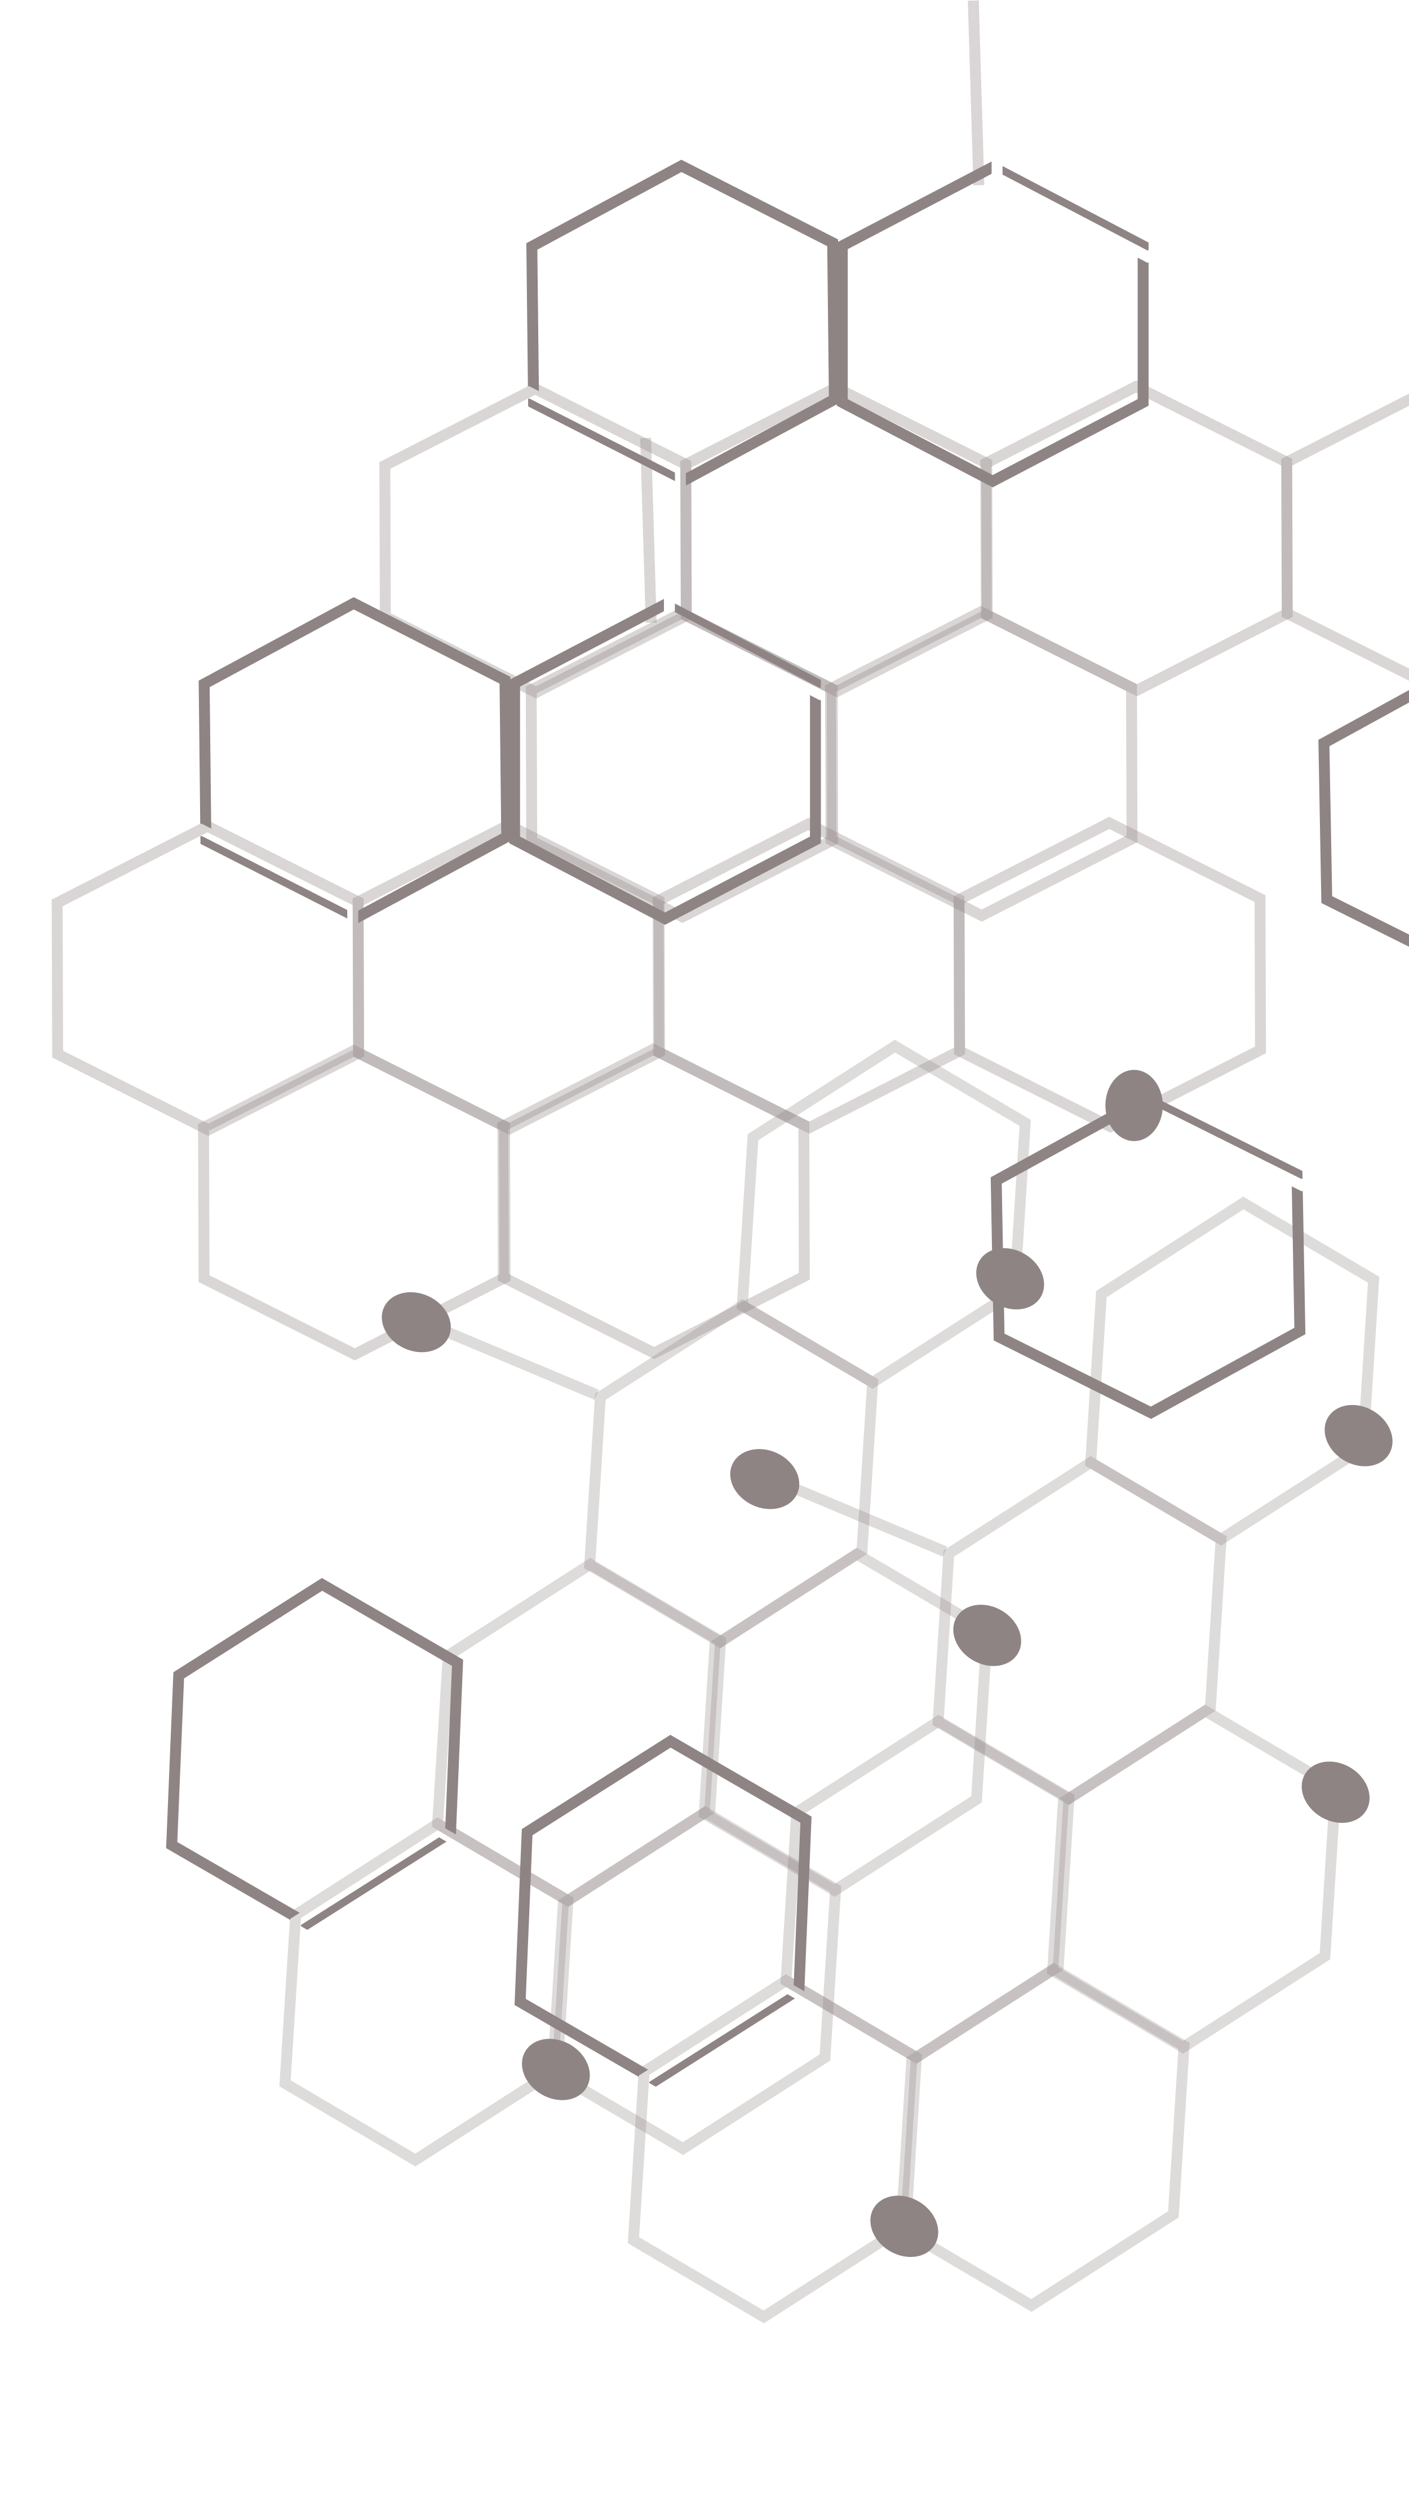 <svg width="1290" height="2288" viewBox="0 0 1290 2288" fill="none" xmlns="http://www.w3.org/2000/svg">
<path d="M762.383 768.866L624.825 839.112L486.813 769.853L486.363 631.431L623.92 561.185L761.933 630.444L762.383 768.866Z" stroke="#8E8484" stroke-opacity="0.33" stroke-width="10"/>
<path d="M628.355 563.431L490.797 633.677L352.785 564.418L352.334 425.996L489.892 355.75L627.904 425.009L628.355 563.431Z" stroke="#8E8484" stroke-opacity="0.33" stroke-width="10"/>
<path d="M1178.54 561.432L1040.98 631.678L902.966 562.419L902.516 423.997L1040.07 353.751L1178.09 423.01L1178.54 561.432Z" stroke="#8E8484" stroke-opacity="0.33" stroke-width="10"/>
<path d="M1454.04 560.445L1316.48 630.691L1178.47 561.432L1178.02 423.01L1315.58 352.764L1453.59 422.023L1454.04 560.445Z" stroke="#8E8484" stroke-opacity="0.33" stroke-width="10"/>
<path d="M903.859 562.444L766.301 632.69L628.289 563.431L627.838 425.009L765.396 354.763L903.408 424.022L903.859 562.444Z" stroke="#8E8484" stroke-opacity="0.33" stroke-width="10"/>
<path d="M1036.4 767.678L898.845 837.924L760.833 768.665L760.382 630.243L897.94 559.997L1035.95 629.256L1036.4 767.678Z" stroke="#8E8484" stroke-opacity="0.33" stroke-width="10"/>
<path fill-rule="evenodd" clip-rule="evenodd" d="M1492.54 678.111L1492.41 671.317L1357.45 604.056L1357.6 611.879L1491.56 678.645L1492.54 678.111ZM1492.74 689.396L1491.77 689.93L1482.67 685.394L1485.04 814.822L1353.63 886.947L1219.66 820.18L1217.14 682.929L1347.59 611.339L1347.38 600.054L1207.03 677.079L1209.77 826.435L1353.83 898.231L1495.15 820.673L1492.74 689.396Z" fill="#8E8484"/>
<path fill-rule="evenodd" clip-rule="evenodd" d="M483.46 365.154L483.534 371.949L617.996 440.297L617.91 432.474L484.436 364.628L483.46 365.154ZM483.335 353.868L484.312 353.342L493.381 357.952L491.956 228.508L623.9 157.447L757.374 225.293L758.885 362.56L627.917 433.095L628.041 444.381L768.951 368.492L767.306 219.119L623.776 146.161L481.89 222.576L483.335 353.868Z" fill="#8E8484"/>
<path fill-rule="evenodd" clip-rule="evenodd" d="M1051.57 228.746V221.951L917.867 151.978V159.802L1050.58 229.26L1051.57 228.746ZM1051.57 240.033L1050.58 240.547L1041.57 235.828V365.281L908.85 434.739L776.132 365.281V228.004L907.867 159.06V147.773L766.132 221.951V371.334L908.85 446.026L1051.57 371.334V240.033Z" fill="#8E8484"/>
<line y1="-5" x2="169.001" y2="-5" transform="matrix(0.03 1 -0.999 0.033 886.104 0.664)" stroke="#8E8484" stroke-opacity="0.33" stroke-width="10"/>
<path d="M462.383 1169.2L324.825 1239.45L186.813 1170.19L186.363 1031.77L323.92 961.52L461.933 1030.78L462.383 1169.2Z" stroke="#8E8484" stroke-opacity="0.33" stroke-width="10"/>
<path d="M328.355 963.767L190.797 1034.01L52.785 964.754L52.334 826.332L189.892 756.086L327.904 825.345L328.355 963.767Z" stroke="#8E8484" stroke-opacity="0.33" stroke-width="10"/>
<path d="M878.536 961.768L740.978 1032.01L602.966 962.755L602.516 824.333L740.074 754.087L878.086 823.346L878.536 961.768Z" stroke="#8E8484" stroke-opacity="0.33" stroke-width="10"/>
<path d="M1154.04 960.781L1016.48 1031.03L878.47 961.768L878.019 823.346L1015.58 753.1L1153.59 822.359L1154.04 960.781Z" stroke="#8E8484" stroke-opacity="0.33" stroke-width="10"/>
<path d="M603.859 962.78L466.301 1033.03L328.289 963.767L327.838 825.345L465.396 755.099L603.408 824.358L603.859 962.78Z" stroke="#8E8484" stroke-opacity="0.33" stroke-width="10"/>
<path d="M736.403 1168.01L598.845 1238.26L460.833 1169L460.382 1030.58L597.94 960.333L735.952 1029.59L736.403 1168.01Z" stroke="#8E8484" stroke-opacity="0.33" stroke-width="10"/>
<path fill-rule="evenodd" clip-rule="evenodd" d="M1192.54 1078.45L1192.41 1071.65L1057.45 1004.39L1057.6 1012.21L1191.56 1078.98L1192.54 1078.45ZM1192.74 1089.73L1191.77 1090.27L1182.67 1085.73L1185.04 1215.16L1053.63 1287.28L919.658 1220.52L917.14 1083.27L1047.59 1011.67L1047.38 1000.39L907.031 1077.41L909.771 1226.77L1053.83 1298.57L1195.15 1221.01L1192.74 1089.73Z" fill="#8E8484"/>
<path fill-rule="evenodd" clip-rule="evenodd" d="M183.46 765.49L183.534 772.285L317.996 840.633L317.91 832.81L184.436 764.964L183.46 765.49ZM183.335 754.204L184.312 753.678L193.381 758.288L191.956 628.844L323.9 557.782L457.374 625.628L458.885 762.896L327.917 833.431L328.041 844.717L468.951 768.828L467.306 619.454L323.776 546.496L181.89 622.912L183.335 754.204Z" fill="#8E8484"/>
<path fill-rule="evenodd" clip-rule="evenodd" d="M751.567 629.082V622.286L617.867 552.314V560.138L750.585 629.596L751.567 629.082ZM751.567 640.368L750.585 640.883L741.567 636.164V765.617L608.85 835.075L476.132 765.617V628.34L607.867 559.396V548.109L466.132 622.286V771.67L608.85 846.361L751.567 771.67V640.368Z" fill="#8E8484"/>
<line y1="-5" x2="169.001" y2="-5" transform="matrix(0.03 1 -0.999 0.033 586.104 401)" stroke="#8E8484" stroke-opacity="0.33" stroke-width="10"/>
<ellipse cx="1038.31" cy="1011.71" rx="26.277" ry="32.576" fill="#8E8484"/>
<path d="M765.032 1728.85L755.273 1882.99L625.296 1966.36L506.012 1896.13L515.772 1741.99L645.749 1658.62L765.032 1728.85Z" stroke="#8E8484" stroke-opacity="0.29" stroke-width="10"/>
<path d="M519.966 1739.32L510.207 1893.46L380.23 1976.83L260.947 1906.6L270.706 1752.46L400.683 1669.09L519.966 1739.32Z" stroke="#8E8484" stroke-opacity="0.29" stroke-width="10"/>
<path d="M798.928 1265.1L789.169 1419.25L659.192 1502.61L539.908 1432.38L549.668 1278.24L679.645 1194.87L798.928 1265.1Z" stroke="#8E8484" stroke-opacity="0.29" stroke-width="10"/>
<path d="M938.631 1027.64L928.871 1181.79L798.895 1265.16L679.611 1194.93L689.371 1040.78L819.347 957.41L938.631 1027.64Z" stroke="#8E8484" stroke-opacity="0.29" stroke-width="10"/>
<path d="M659.669 1501.86L649.91 1656.01L519.933 1739.37L400.649 1669.14L410.409 1515L540.386 1431.63L659.669 1501.86Z" stroke="#8E8484" stroke-opacity="0.29" stroke-width="10"/>
<path d="M903.805 1492.56L894.045 1646.71L764.068 1730.08L644.785 1659.85L654.544 1505.7L784.521 1422.33L903.805 1492.56Z" stroke="#8E8484" stroke-opacity="0.29" stroke-width="10"/>
<ellipse cx="508.942" cy="1893.94" rx="26.277" ry="32.576" transform="rotate(-59.325 508.942 1893.94)" fill="#8E8484"/>
<ellipse cx="903.845" cy="1496.66" rx="26.277" ry="32.576" transform="rotate(-59.325 903.845 1496.66)" fill="#8E8484"/>
<path fill-rule="evenodd" clip-rule="evenodd" d="M275.511 1762.79L281.394 1766.19L408.776 1685.41L402.003 1681.49L275.557 1761.68L275.511 1762.79ZM265.741 1757.13L265.787 1756.03L274.379 1750.58L162.319 1685.77L168.514 1536.03L294.96 1455.85L413.791 1524.57L407.643 1673.2L417.413 1678.85L424.028 1518.94L294.717 1444.15L158.744 1530.38L152.082 1691.4L265.741 1757.13Z" fill="#8E8484"/>
<line y1="-5" x2="169.001" y2="-5" transform="matrix(0.922 0.387 -0.384 0.923 388.558 1215.71)" stroke="#8E8484" stroke-opacity="0.29" stroke-width="10"/>
<ellipse cx="381.147" cy="1210.06" rx="26.277" ry="32.576" transform="rotate(-65.51 381.147 1210.06)" fill="#8E8484"/>
<ellipse cx="924.854" cy="1170.3" rx="26.277" ry="32.576" transform="rotate(-59.325 924.854 1170.3)" fill="#8E8484"/>
<path d="M1084.03 1872.39L1074.27 2026.54L944.296 2109.91L825.012 2039.68L834.772 1885.53L964.749 1802.16L1084.03 1872.39Z" stroke="#8E8484" stroke-opacity="0.29" stroke-width="10"/>
<path d="M838.966 1882.86L829.207 2037.01L699.23 2120.38L579.947 2050.15L589.706 1896L719.683 1812.63L838.966 1882.86Z" stroke="#8E8484" stroke-opacity="0.29" stroke-width="10"/>
<path d="M1117.93 1408.65L1108.17 1562.79L978.192 1646.16L858.908 1575.93L868.668 1421.78L998.645 1338.42L1117.93 1408.65Z" stroke="#8E8484" stroke-opacity="0.29" stroke-width="10"/>
<path d="M1257.63 1171.19L1247.87 1325.34L1117.89 1408.7L998.611 1338.47L1008.37 1184.33L1138.35 1100.96L1257.63 1171.19Z" stroke="#8E8484" stroke-opacity="0.29" stroke-width="10"/>
<path d="M978.669 1645.41L968.91 1799.55L838.933 1882.92L719.649 1812.69L729.409 1658.54L859.386 1575.18L978.669 1645.41Z" stroke="#8E8484" stroke-opacity="0.29" stroke-width="10"/>
<path d="M1222.8 1636.11L1213.05 1790.26L1083.07 1873.63L963.785 1803.4L973.544 1649.25L1103.52 1565.88L1222.8 1636.11Z" stroke="#8E8484" stroke-opacity="0.29" stroke-width="10"/>
<ellipse cx="827.942" cy="2037.48" rx="26.277" ry="32.576" transform="rotate(-59.325 827.942 2037.48)" fill="#8E8484"/>
<ellipse cx="1222.85" cy="1640.21" rx="26.277" ry="32.576" transform="rotate(-59.325 1222.85 1640.21)" fill="#8E8484"/>
<path fill-rule="evenodd" clip-rule="evenodd" d="M594.511 1906.33L600.394 1909.73L727.776 1828.96L721.003 1825.04L594.557 1905.22L594.511 1906.33ZM584.741 1900.68L584.787 1899.57L593.379 1894.13L481.319 1829.31L487.514 1679.58L613.96 1599.39L732.791 1668.12L726.643 1816.75L736.413 1822.4L743.028 1662.49L613.717 1587.7L477.744 1673.93L471.082 1834.94L584.741 1900.68Z" fill="#8E8484"/>
<line y1="-5" x2="169.001" y2="-5" transform="matrix(0.922 0.387 -0.384 0.923 707.558 1359.26)" stroke="#8E8484" stroke-opacity="0.29" stroke-width="10"/>
<ellipse cx="700.147" cy="1353.61" rx="26.277" ry="32.576" transform="rotate(-65.51 700.147 1353.61)" fill="#8E8484"/>
<ellipse cx="1243.85" cy="1313.85" rx="26.277" ry="32.576" transform="rotate(-59.325 1243.85 1313.85)" fill="#8E8484"/>
</svg>
